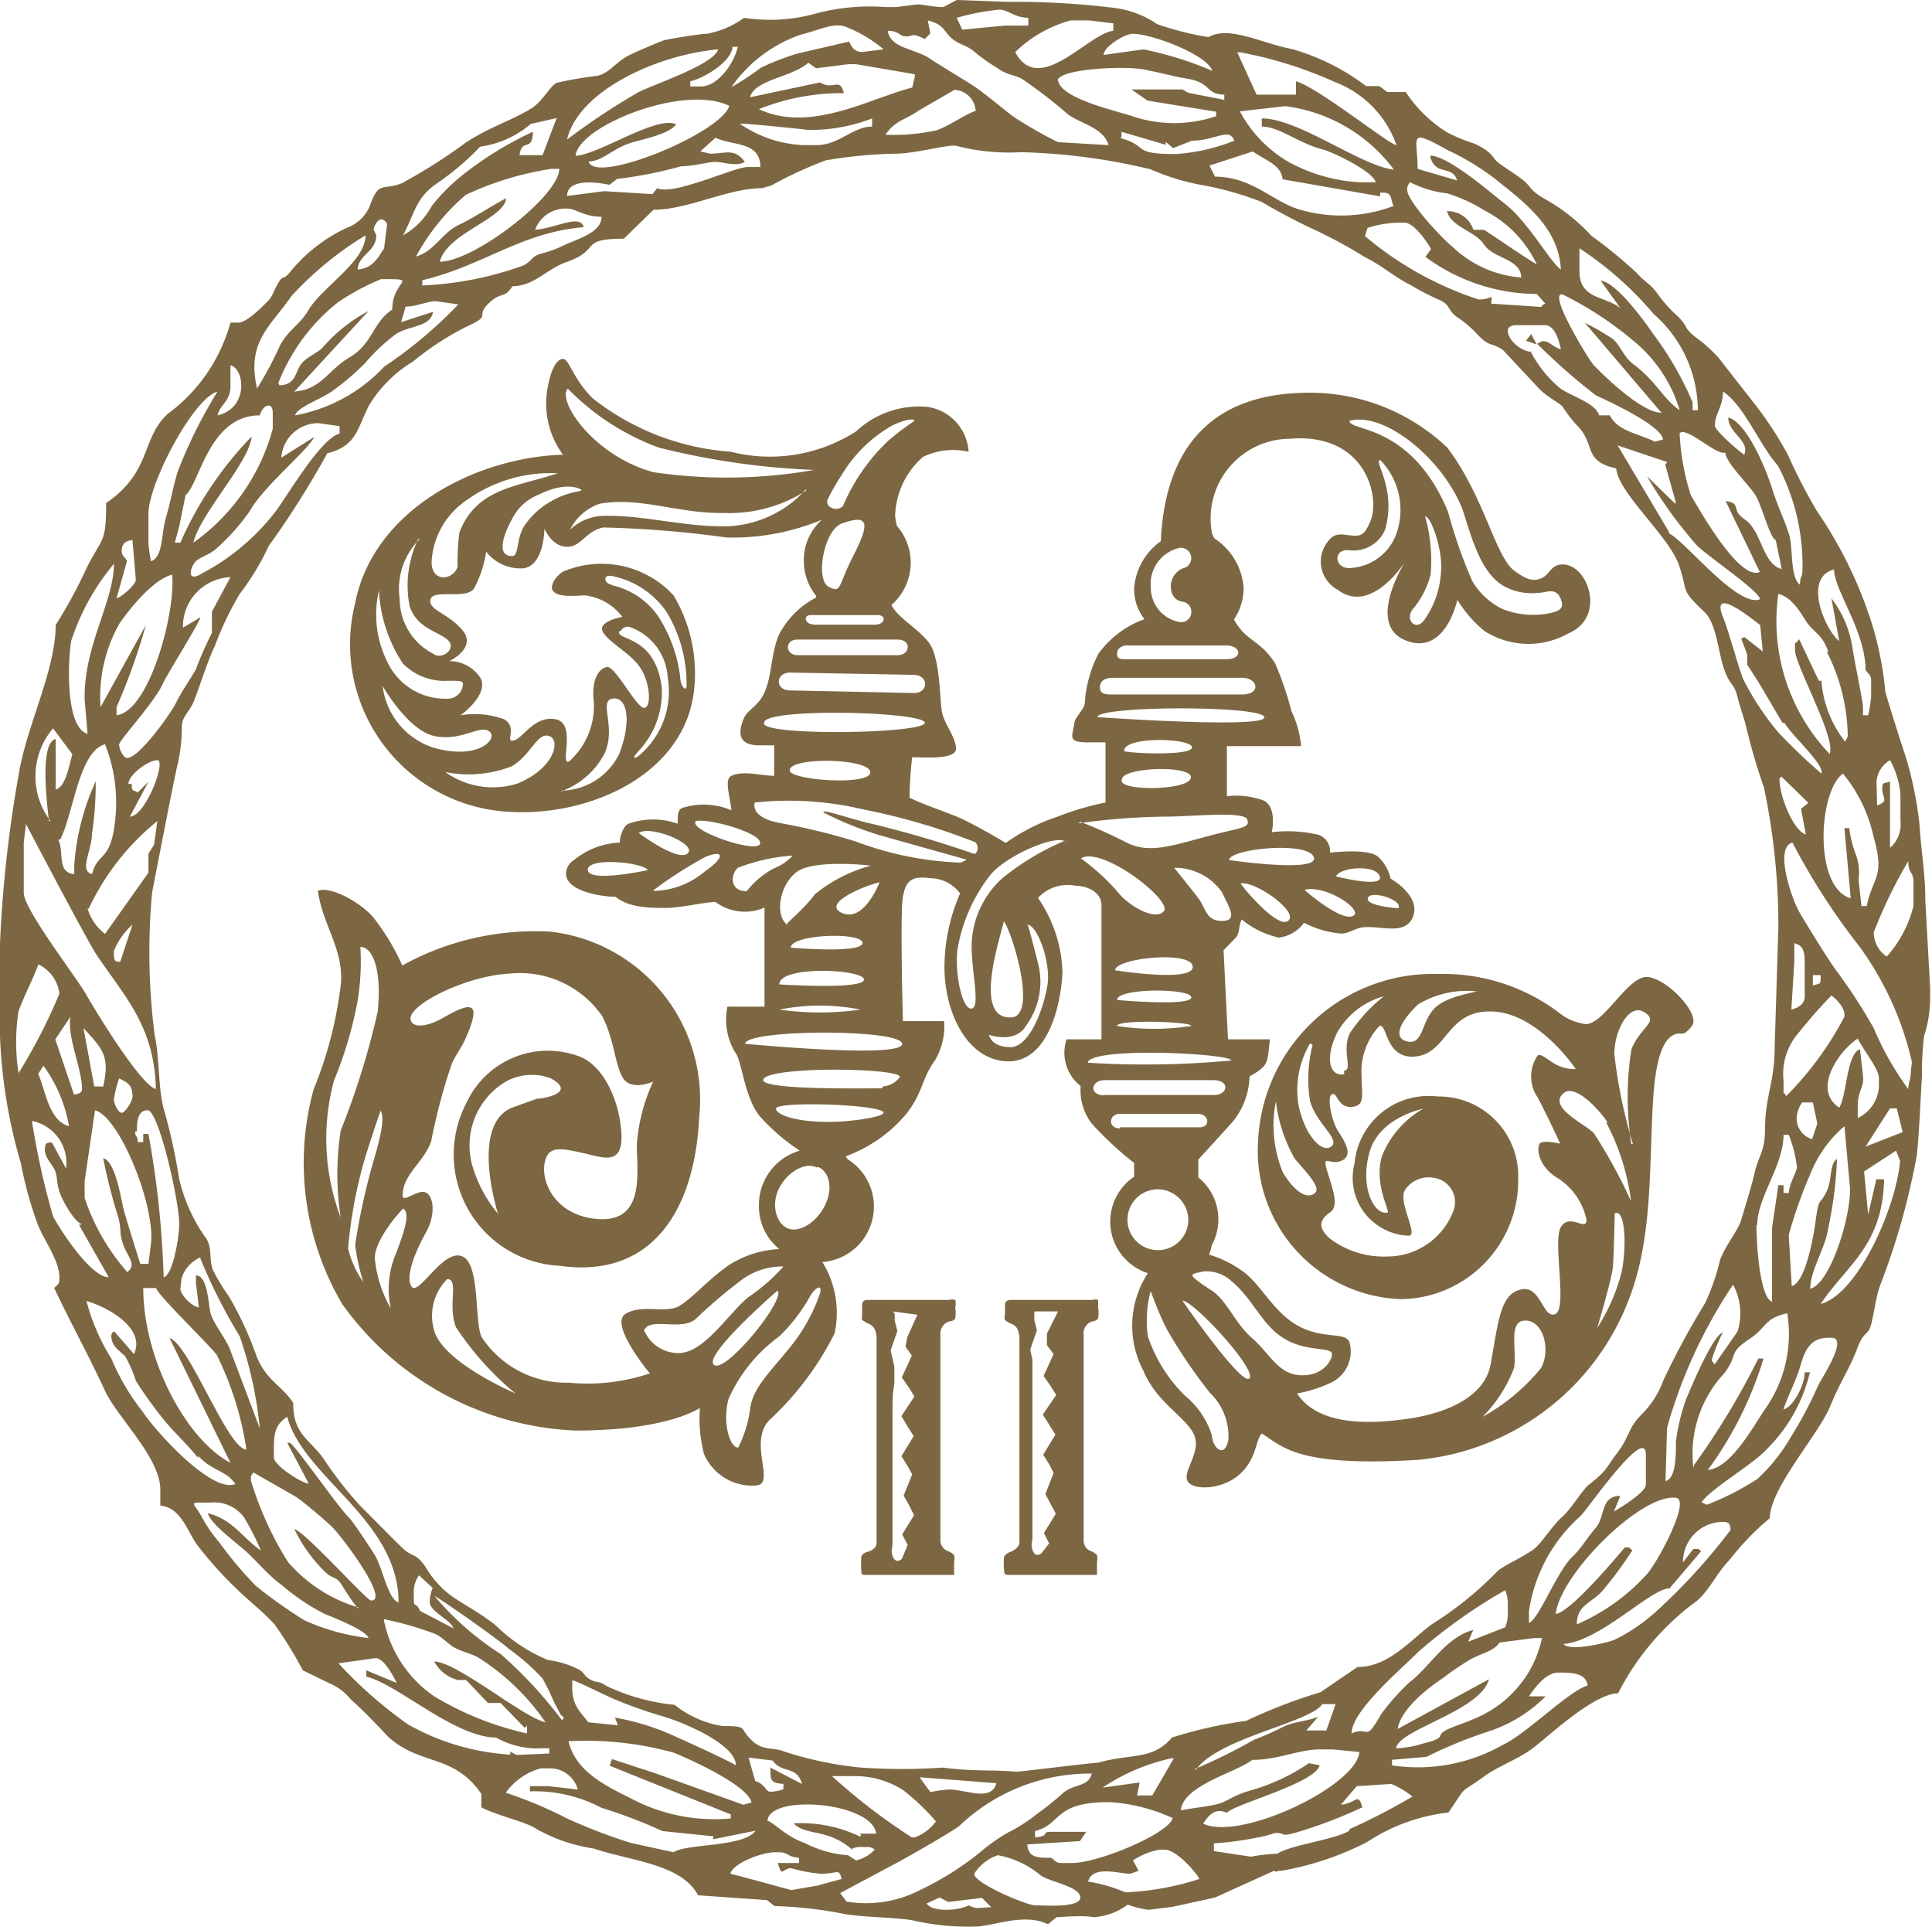 <svg xmlns="http://www.w3.org/2000/svg" viewBox="0 0 52.06 51.92"><defs><style>.cls-1{fill:#7c6742;fill-rule:evenodd;}</style></defs><title>Asset 1</title><g id="Layer_2" data-name="Layer 2"><g id="Layer_1-2" data-name="Layer 1"><path class="cls-1" d="M2.86,13.55c0,1.11-.1.9-.53,1.76a13.07,13.07,0,0,1-.83,1.53c0,1.23-.8,2.75-1,4.05A34,34,0,0,0,0,25.41v.5l0,2a13.9,13.9,0,0,0,.56,3.42A10.48,10.48,0,0,0,1,32.94c.15.43.6,1,.6,1.47,0,.16,0,.16-.14.29.45.95.9,1.76,1.37,2.77.32.7,1.49,1.8,1.49,2.66v.43c.57.06.73.71,1,1.07a10.05,10.05,0,0,0,1,1.12c.39.39.65.56,1.07,1A10.89,10.89,0,0,1,8.16,45l.72.35a1.46,1.46,0,0,1,.57.43c.36.32.69.67,1,1,.87.8,1.78.46,2.52,1.55v.36c.41.22,1.21.39,1.48.58A4.47,4.47,0,0,0,16,49.8c1,.34,2.36.41,2.81,1.26l1.86.13.2.16a11.25,11.25,0,0,1,1.92.22c.59.09,1.27.08,1.78.16a6.68,6.68,0,0,0,1.79.17c.57-.06,1.27-.35,1.88-.06l.23-.19c.1,0,.69-.06,1,0a1.71,1.71,0,0,0,.92-.34,2.15,2.15,0,0,0,.57.14l.64-.08,1.14-.25,1.59-.72c.18.08-.07,0,.2,0a8.09,8.09,0,0,0,2.3-.77,5,5,0,0,1,2.2-.8c.57-.84.24-.44,1-1,.34-.24.85-.43,1.23-.7s1.67-1.51,2.34-1.51a7.06,7.06,0,0,1,2-2.4c.42-.27.61-.79,1-1.19a7.23,7.23,0,0,1,1.09-1.13c0-.8,1.31-2.25,1.62-3s.52-1,.73-1.56.3-.29.4-.74.09-.54.21-.94a19.31,19.31,0,0,0,1-3.53c.07-.66.1-1.54.14-2.14a7.54,7.54,0,0,1,.06-1.09,3.3,3.3,0,0,0,.16-1v-.29l-.13-2.35c0-.74-.1-1.19-.16-2.08a10.07,10.07,0,0,0-.38-1.83c-.09-.26-.53-1.64-.54-1.74a8.94,8.94,0,0,0-.37-1.84,11.45,11.45,0,0,0-1.47-3,15,15,0,0,1-.78-1.51,9.59,9.59,0,0,0-.87-1.34l-1-1.28a3.91,3.91,0,0,0-.6-.54c-.37-.29-.2-.28-.5-.58a3.45,3.45,0,0,1-.54-.6c-.23-.31-.31-.28-.57-.57a13,13,0,0,0-1.22-1,5,5,0,0,0-1.27-1c-.43-.25-.35-.34-.61-.53s-.46-.31-.63-.44-.12-.27-.64-.51A4.83,4.83,0,0,1,39,3.57a3.64,3.64,0,0,1-1.12-1.09h-.5l-.21-.16h-.36a6,6,0,0,0-2-1C34,1.17,33.13.68,32.56,1A8.19,8.19,0,0,1,31.18.65,2.61,2.61,0,0,0,30,.21,21.77,21.77,0,0,0,27.14.05L25.78,0l-.36.19c-.29,0-.6-.08-.71-.07l-.57.07h-.29A5.61,5.61,0,0,0,22,.36a4.59,4.59,0,0,1-1.95.12,2.48,2.48,0,0,1-1,.43c-.17,0-1.05.14-1.17.18s-.78.32-.95.41c-.36.19-.47.44-.82.54A11.24,11.24,0,0,0,15,2.23c-.17.08-.39.51-.68.69-.58.35-1.13.5-1.78.93a14.7,14.7,0,0,1-1.7,1.08c-.5.21-.61-.06-.84.52a1.06,1.06,0,0,1-.66.69A4.3,4.3,0,0,0,7.8,7.35c-.22.25-.16,0-.35.36-.11.2-.1.27-.24.41s-.56.57-.78.57H6.21a4.54,4.54,0,0,1-1.69,2.46c-.72.66-.43,1.57-1.66,2.4M25.78.48A6.38,6.38,0,0,1,26.92.26c.26,0,.39.21.79.22V.69h-.64L25.93.8Zm-.86.57L25.07.9,25,.55c.43.11.41.26.62.46s.41.19.63.38a5,5,0,0,0,.62.44c.31.22.46.17.69.31a13.39,13.39,0,0,1,1.17.9c.31.28,1,.37,1.14.87l-1.36-.08a11.1,11.1,0,0,1-1.22-.7c-.3-.23-.75-.61-1.05-.81s-.76-.46-1.18-.74S24,1.31,23.92.83c.32,0,.31.15.5.15s.12-.11.5.07m2.43.36a3.42,3.42,0,0,1,1.5-.86h.5L30,.63v.2c-.66.06-2,1.78-2.64.58m-7.64.92A3.77,3.77,0,0,1,21.59.93c.49-.12.89-.34,1.22-.2a3.64,3.64,0,0,1,1,.6l-.57.07c-.23,0-.29-.14-.36-.28l-1.42.33a7.35,7.35,0,0,0-.95.37,7.76,7.76,0,0,1-.77.51m10-.85c0-.23.58-.57.78-.57.52,0,2,.56,2.15,1a9.27,9.27,0,0,0-1.86-.58Zm-11.14.71c.36-.08,1.11-.52,1.14-.93h.14c-.09.42-.52,1.07-1,1.07h-.28ZM15.28,3.76c.31-1.33,2.46-2.29,4.07-2.43-.1.4-1.7.93-2.14,1.15a18.44,18.44,0,0,0-1.93,1.28M34.92,2.55h-.28l-.78,0-.52-1.14.08,0a11.13,11.13,0,0,1,2.55.8,2.82,2.82,0,0,1,1.66,1.7c-.18,0-2.12-1.56-2.71-1.72Zm-14.71.07c.13-.48,1.12-.53,1.57-.93l.21.15.86-.11.22,0L24.65,2l0,.07-.07.29c-1.1.27-2.74,1.24-4.13.58a6,6,0,0,1,2.29-.43c-.12-.45-.28-.06-.64-.29Zm8.28-.43c0-.34,1.8-.42,2.32-.32s.86.2,1.18.25c.67.11.48.42,1,.43v.14l-.92-.18c-.07,0-.18-.1-.22-.1H30.49l.43.3,1.85.3v.12a3.52,3.52,0,0,1-2.26,0c-.48-.16-2-.49-2-1m-13,2.07c.06-.79,2.9-1.95,4.14-1.35-.19.72-3.61,2.14-3.79,1.5.38,0,.66-.37,1.2-.52.33-.09,1-.24,1.16-.48-.52-.25-2.05.8-2.71.85m8.35-.57c.27-.4.53-.39.91-.66l.95-.55a.6.6,0,0,1,.57.57c-.21.05-.73.41-1.05.52a5.42,5.42,0,0,1-1.38.12M34,3.41c.48,0,1,.46,1.66.62.28.08,1.34.59,1.41.88h-.43a4.49,4.49,0,0,1-1.94-.56A3.46,3.46,0,0,1,33.41,3l1.22-.14a4.32,4.32,0,0,1,2.93,1.71C36.66,4.47,35,3.19,34,3.19ZM15,3.18l-.38,1-.62,0c.06-.48.35-.06.36-.63a9.43,9.43,0,0,0-1.94,1.2,5.28,5.28,0,0,0-.78.79,2,2,0,0,1-.78.8c.32-.6.34-1,.9-1.39a7.28,7.28,0,0,0,1.18-1,2.64,2.64,0,0,0,1.36-.61Zm4.93.15c.26,0,1.8.16,1.84.17a4.58,4.58,0,0,0,1.73-.31v.22c-.52,0-.89.5-1.5.5h-.35a3.26,3.26,0,0,1-1.72-.58m10.29.36V3.55l1.19.35,0-.08.2.17.51-.2c.64,0,1-.37,1.14,0a5.12,5.12,0,0,1-1.57.36c-1.24,0-.7-.21-1.5-.43m8.35.5c.14.54.6.21.72.64L38.2,4.55c0-.85-.29-1.12.8-.51a6.91,6.91,0,0,1,1.29.78C41,5.4,42,6.09,42.06,7.26c-.27-.17-.9-1.31-1.51-1.77-.4-.31-1.48-1.26-2-1.3M15.28,5.28c0-.5.88-.36,1.14-.3l.21-.16a11.1,11.1,0,0,0,1.72-.34c.33,0,.75-.12.93-.12s.58.14.79,0c-.28-.38-.52-.22-.93-.22l-.27-.06.41-.37c.48.23,1.2.09,1.21.79h-.35c-.35,0-2,.78-2.43.57l-.13.16-1.3-.08Zm18.48-1.2c.29.22.77.35.8.75l2.63.46v-.1h.08c.25,0,.19.16.28.36A4,4,0,0,1,35,5.64c-.72-.22-1.27-.88-2.26-.88l-.15-.3ZM11.21,6.91a5.87,5.87,0,0,1,1.34-1.66,8.39,8.39,0,0,1,2.3-.7h.22c0,.73-2.3,2.5-3.22,2.5.21-.78,1.74-1.15,1.79-1.71-.44.23-.82.5-1.28.72s-.65.71-1.15.85m29.85.57a3,3,0,0,1-1.94-.85c-.24-.18-1.2-1.21-1.2-1.51A.25.25,0,0,1,38,4.91a2.88,2.88,0,0,0,1,.3,4.22,4.22,0,0,1,1,.46,3.14,3.14,0,0,1,1.41,1.45c-.22-.11-1.4-.93-1.43-.93H39.7a.72.72,0,0,0-.71-.5c.12.44.75.52,1,.9s1,.38,1,.89M14.42,6.19a.87.87,0,0,1,.86-.57c.24,0,.46.22.93.22,0,.41-.59.58-1,.76a2.9,2.9,0,0,1-.62.23c-.3.09-.2.16-.48.32a9.12,9.12,0,0,1-2.73.54V7.55c1.64-.39,2.66-1.29,4.35-1.43-.1-.38-.8.06-1.36.07M9.64,7.26c0-.38.5-.48.5-.92l-.07-.15c0-.09.1-.28.21-.28a.18.18,0,0,1,.15.14l-.08.64c-.17.26-.31.54-.71.57m32,.92c-.19.09,0,.1-.24.08l-1.22-.08L40.2,8a1,1,0,0,1-.35.07,9.15,9.15,0,0,1-3.07-1.71l.07-.22A2.94,2.94,0,0,1,37.63,6h.22c.25,0,.61.52.71.71l-.15.21a5.09,5.09,0,0,0,3,1ZM6.93,10.48c-.3-1.28.36-1.68.92-2.5a9.15,9.15,0,0,1,2-1.64c0,.7-1.15,1.38-1.53,2-.23.41-.58.56-.79,1a9.35,9.35,0,0,1-.6,1.12m.57-.14A5.16,5.16,0,0,1,9.1,8.15a6.23,6.23,0,0,1,1.17-.63c1.08,0,.3,0,.3.82-.53.35-.52.91-1.14,1.28s-.76.87-1.5.93l2-2.17a4.25,4.25,0,0,0-1.25,1c-.19.17-.47.26-.6.48s-.14.51-.55.52M42.7,8.69l2.07,2.43c-.52,0-1.51-.95-1.84-1.3-.13-.15-1.23-1.94-.83-1.89A9.44,9.44,0,0,1,44,9.17a3.81,3.81,0,0,1,1.26,1.88c-.44-.3-.65-.8-1.25-1.24-.26-.2-.32-.46-.54-.67a6.39,6.39,0,0,0-.78-.45M10.93,8.26c.31,0,.64-.17.85-.14l.57.08a11.83,11.83,0,0,1-2,1.68,4.35,4.35,0,0,1-2.4,1.31c.05-.21.7-.44,1-.65a7.15,7.15,0,0,0,.89-.76A4.94,4.94,0,0,1,10.67,9c.37-.24.93-.18,1-.6l-.86.28ZM42.56,6.69a9.24,9.24,0,0,1,2,1.77,3.46,3.46,0,0,1,1.19,2.59h-.14v-.21A8.81,8.81,0,0,0,44.55,9c-.24-.35-1-1.4-1.42-1.44l.54.75c-.39-.34-1.11-.23-1.11-1ZM41.12,9.18l.29.1L41.26,9Zm.16.3c-.27,0-.65-.31-.65-.57,0-.1.1-.15.22-.15h.78c.27,0,.38.42.43.65-.24-.07-.29-.22-.5-.22l-.14.07A16.69,16.69,0,0,0,43,10.65c.37.17,1.78.82,1.81,1.19l-.22.06c-.43-.22-1-.28-1.21-.71h-.29c-.09-.33-.74-.51-1.05-.73a3.19,3.19,0,0,1-.8-1M4,13.84c0-.82,1.22-3.12,1.86-3.29A13.05,13.05,0,0,0,4.79,12.7c-.13.43-.19.8-.32,1.25S4.4,15,4.07,15.12a3.54,3.54,0,0,1-.07-.5Zm2.21-4c.39.1.49,1.16-.35,1.35.08-.31.35-.38.35-.78Zm40,1.64c0-.34.21-.5.22-.93.58.39.95,1.39,1.48,2a5.72,5.72,0,0,1,.66,2.77c0,.27-.05.13-.07.43-.27-.2-.18-1-.29-1.35s-.3-.75-.43-1.15c-.17-.57-.7-1.87-1.21-2,0,.42.59.62.43,1-.13-.08-.79-.65-.79-.78m-38.63.86a1,1,0,0,1,1-.93l.57.08v.2c-.51.14-1.37,1.62-1.71,2.08a6.07,6.07,0,0,1-2,1.69c-.43.27-.31-.18-.17-.32s.38-.18.57-.36a5.79,5.79,0,0,0,.89-1c.38-.68,1.55-1.62,1.74-2ZM7,11.19c.08-.29.35-.38.35-.07v.43a5.53,5.53,0,0,1-2.14,3.07c.19-.79,1.52-2.18,1.57-2.86a9.68,9.68,0,0,0-1.92,2.86H4.71l.12-.44L5,13.34c.38-.31.63-2.15,2-2.15m39.49,2.29.93,1.93c-.55.24-1.59-1.62-1.86-2.07a6.35,6.35,0,0,1-.3-1.67c.19-.19,1,.62,1.23.52,0,.25.62.86.8,1.13s.4,1.18.56,1.23l.16.78c-.39-.09-.52-.68-.71-1s-.22-.26-.41-.44,0-.35-.4-.39m-1.56-1.05-.06.06.28,1v.07l-.77-.75a11.88,11.88,0,0,0,1.35,1.87c.32.31,1.63,1.19,1.7,1.44-.61.28-2.18-1.76-2.5-1.78l.06,0L43.59,12ZM3.66,15.62c0,.13-.39.47-.52.5l.28-1c0-.07-.14-.12-.14-.28s.07-.27.29-.29Zm-1.3,4.15c-.61-.17-.53-2-.44-2.51a6.24,6.24,0,0,1,1.15-2.07c0,1-.79,2.17-.79,3.58v.07Zm2.57-2.86a1.33,1.33,0,0,1,1.28-1.36l-.5.93v.57a10.41,10.41,0,0,0-.44,1c-.19.32-.37.57-.53.89s-1,1.48-1.31,1.48c-.11,0-.22-.24-.22-.36s1-1.19,1.19-1.67c.14-.28,1-1.66,1-1.76ZM20.78,5a10.89,10.89,0,0,1,1.47-.68,12.62,12.62,0,0,1,1.89-.18c.52,0,1.43-.26,1.63-.21a5.69,5.69,0,0,0,1.74.17A16.56,16.56,0,0,1,31,4.56,6.14,6.14,0,0,0,32.47,5,8.76,8.76,0,0,1,34,5.44a15.76,15.76,0,0,0,1.4.74,12.62,12.62,0,0,1,1.35.73c.55.28.8.54,1.28.78a6.49,6.49,0,0,0,.71.37c.38.16.23.27.52.48a3,3,0,0,1,.57.49c.32.33.34.18.67.4l1,1.07c.19.19.54.37.61.46a3.39,3.39,0,0,0,.44.56c.44.5.12.9,1,1.1.06.67,1.42,1.82,1.69,2.6s0,.61.71,1.29c.31.32.35,1.09.52,1.55s.24.3.35.72.16.5.24.83a16,16,0,0,0,.47,1.6A18,18,0,0,1,47.92,25l-.1,3.22c0,.95-.26,1.31-.26,2.21,0,.61-.19.72-.29,1.21-.05.23-.26.92-.35,1.22s-.42.68-.57,1.08a6.1,6.1,0,0,1-.4,1.16,21.4,21.4,0,0,0-1.13,2.09,2.49,2.49,0,0,1-.62.95c-.34.36-.28.55-.62,1s-.26.46-.78.87c-.16.13-.45.63-.71.86s-.51.65-.73.84-.83.46-1,.61a9.44,9.44,0,0,1-1.78,1.44c-.57.42-1.16,1.15-2,1.15l-1,.68a14.17,14.17,0,0,0-2,.77,12.06,12.06,0,0,0-2,.45c-.53.62-1.09.42-2,.68-.17,0-2.06.24-2.18.24-.81-.06-1.11,0-2-.11a16.24,16.24,0,0,1-2.19,0,9.62,9.62,0,0,1-2.07-.43c-.35-.14-.57,0-.9-.32s-.07-.37-.77-.37a2.73,2.73,0,0,1-1.29-.57,5.55,5.55,0,0,1-1.84-.51c-.22-.15-.23-.07-.41-.16s-.18-.19-.31-.27a2.55,2.55,0,0,0-.86-.27,4.42,4.42,0,0,1-1.38-.91c-.43-.37-1.07-.67-1.36-.93a2.61,2.61,0,0,1-.55-.66c-.28-.41-.35-.25-.63-.52s-.73-.73-1.14-1.14a10.14,10.14,0,0,1-1-1.29c-.4-.53-.8-.64-.8-1.48-.31-.47-.74-.6-1-1.29a9.11,9.11,0,0,0-.73-1.57,5.58,5.58,0,0,1-.43-.71c-.12-.29,0-.65-.23-.92a4.51,4.51,0,0,1-.68-1.53,15.89,15.89,0,0,0-.41-1.87c-.16-.54-.12-1.43-.25-2a17.34,17.34,0,0,1-.07-3.86s.63-3.27.69-3.46a4.56,4.56,0,0,0,.11-1c0-.28.2-.39.32-.68.19-.48.36-1.06.57-1.5a8.62,8.62,0,0,1,.67-1.4,6.8,6.8,0,0,0,.78-1.29,24.3,24.3,0,0,0,1.58-2.5c.8-.19.81-.69,1.13-1.3a3.48,3.48,0,0,1,1.18-1.17,7.71,7.71,0,0,1,1.42-.93c.75-.34.24-.26.6-.62s.43-.12.66-.48c.59,0,.92-.47,1.48-.66.91-.32.3-.62,1.52-.62l.8-.78c.94,0,2-.58,2.92-.58ZM2.71,19.05a4,4,0,0,1,.52-2.27c.3-.42.89-1.16,1.41-1.3.09,1.08-.63,3.69-1.5,3.79v-.22a16.77,16.77,0,0,0,.79-2.21Zm46.85-1.78c-.36-.27-1-1.7-.14-1.93,0,.55.85,1.67.85,2.71.09.13.15.13.15.29v.43a4,4,0,0,1-.08.5H50.2v-.22c0-.16-.24-1.28-.29-1.64a2.88,2.88,0,0,0-.56-1.29Zm-1.48,2.2c.25.4,1.08,1.12,1,1.37a15,15,0,0,1-1.17-1.12A7.44,7.44,0,0,1,47,18.35c-.1-.16-.42-1.37-.57-1.72-.37-.91.85.1,1,.21l.07.71L47,17.16l-.08.05.16.42,0,.28c.35.51.61,1,.95,1.56m1.19-1.92a5.15,5.15,0,0,1,.57,2.29s-.07.14-.07.14a3,3,0,0,1-.64-1.64l-.07,0-.53-1.12c-.14.2-.11,0-.11.23v.07c0,.4,1.12,2.38.93,2.79A5.18,5.18,0,0,1,47.92,16c.36.1.55.43.75.74s.44.34.6.83M1.36,22.12a2,2,0,0,1,.07-2.5l.52.7c-.09.3-.17.87-.45.95v-.36l0-1c-.47.11-.2,2-.18,2.21m2.14-1c0-.24.53-.64.78-.64S3.92,22,3.5,22L4,21.06l-.29.29c-.13-.09-.16,0-.16-.23m-1.93,1.5c.35-.65.5-2.38,1.21-2.57a4.26,4.26,0,0,1,.29,1.86c-.1,1.36-.48,1-.64,1.64-.36-.09,0-.64,0-1.1a9.23,9.23,0,0,0,.1-1.4A6.41,6.41,0,0,0,2,23.34v.21c-.48-.05-.26-.57-.43-.93m49-1.42a.72.72,0,0,1,.36-.72,2.31,2.31,0,0,1,.28.93v.71a.83.83,0,0,1-.28.72V21.05c-.18.08-.21,0-.21.22s.19.31-.14.43ZM48,20.92l.73.71-.2.16.13.69c-.32-.09-.71-1-.71-1.5Zm1.87,3.28c-1-.28-.88-2.87-.21-3.36a4,4,0,0,1,.82,1.68c.32,1.13,0,1.05-.18,1.89h-.14l-.08-.71A1.38,1.38,0,0,0,50,23a3,3,0,0,1-.17-.69H49.7Zm-47.48.28a6.69,6.69,0,0,1,1.85-2.36l-.09.64L4,23v.51L2.83,25.16a1.36,1.36,0,0,1-.47-.68M.64,24.05V22.7l.06-.5s1.64,3.13,1.9,3.52c.78,1.16,1.56,1.93,1.6,3.62-.41-.11-1.6-2.06-1.88-2.55S.64,24.5.64,24.05m50.85,4.79c0,.25-.06.28-.07.5a8,8,0,0,1-.93-1.64,14.76,14.76,0,0,0-1-1.54c-.25-.34-.79-1.22-1-1.58s-.69-1.75-.19-1.88a18,18,0,0,0,1.79,2.78,8.44,8.44,0,0,1,1.43,3.14Zm-1-3.72a12.64,12.64,0,0,1,.93-1.92c0,.35.14.26.14.57v.64a3.18,3.18,0,0,1-.72,1.36.79.79,0,0,1-.35-.65m-47.42.5a1.87,1.87,0,0,1,.5-.71l-.33,1c-.11,0-.17,0-.17-.19Zm45.28-.21c.26.07.28.24.28.57l0,.72,0,.14c0,.22-.18.31-.36.36l.08-1.29Zm.5.86h.21c0,.28,0,.21-.21.28ZM.5,28.91a5.36,5.36,0,0,1,0-1.67c.13-.37.48-1.06.53-1.26a1,1,0,0,1,.57.79A14.76,14.76,0,0,1,.5,28.91m1.4-1.52c-.1.55.31,1.39.31,1.95,0,.1-.08.11-.14.14l-.08,0L1.49,28Zm46.16,1.73a1.68,1.68,0,0,1,.41-1.3,13,13,0,0,1,.88-1c.12.08.35.32.35.5v.07a8.8,8.8,0,0,1-1.57,2.14c-.09-.19-.07.06-.07-.21ZM2.25,27.7c.51.55.72.75.53,1.57H2.54Zm47.31,2.14c-.74-.49,0-1.54.5-1.86.16.33.57.81.57,1.07v.22a1,1,0,0,1-.57.85v-.35c0-.38.18-.48.14-.79l-.08-.71c-.36.1-.36,1.27-.56,1.57M1.17,28.71a3.91,3.91,0,0,1,.69,1.63c-.54-.14-.63-.95-.83-1.41Zm1.9.91a3.15,3.15,0,0,1,.14-.57c.22.12.36.16.36.5,0,.11-.2.43-.29.43s-.21-.24-.21-.36m45.35.43a.83.83,0,0,1,.14-.35h.29l.12.57-.14.42a.58.58,0,0,1-.41-.64M2.93,34.41c-.48,0-1.29-1.25-1.5-1.64A21.07,21.07,0,0,1,.86,30.2a1.15,1.15,0,0,1,.92,1.28l-.38-.7c-.13,0-.19,0-.19.2s.18.37.26.53.05.34.13.59.41.83.61.88L2.13,33Zm48-4.55.18,0,.16.64-1,.39Zm-47.24.62c0-.22,0-.57.29-.57s.85,2.43.85,3.07c0,.31-.16,1.36-.42,1.43A25.67,25.67,0,0,0,4,30.55H3.86v.22H3.71c0-.2-.07-.12-.07-.29m-1.08-.57c.65.17,1.61,2.52,1.51,3.57L4,34.05H3.78s-.39-1.24-.45-1.47-.21-1.29-.55-1.38a14.48,14.48,0,0,0,.41,1.6c.1.39,0,.42.17.83.12.26.31.46.07.64a5.75,5.75,0,0,1-1.15-2l0-.44ZM48.2,33.27a12.39,12.39,0,0,1,.58-1.64,3.3,3.3,0,0,1,.92-1.29L49.85,32v.07c0,.79-.54,2.51-1.07,2.65,0-.51.4-1.06.49-1.66a10.76,10.76,0,0,0,.23-1.84c-.22.16-.11.55-.3.92s-.18.05-.29.85c-.06.41-.27,1.56-.63,1.66ZM51.09,31l.11.27c-.1,1.24-1.13,3.59-2.14,3.86.71-1.06,1.67-1.57,1.71-3.36h-.21l-.22.95-.11-1.16Zm-3.74,2c0-.74.71-1.6.71-2.43h.14a3.5,3.5,0,0,1,.22.86c0,.16-.19.39-.22.71h-.14v-.21h-.14l-.17,1.14,0,2c-.33-.12-.42-1.53-.42-2.07M6.64,39.05c-.5,0-1.55-2.86-2.07-3l1.64,3.36C5,38.77,3.86,36.59,3.86,34.7h.35c0,.15,1.38,1.48,1.63,1.8a8.59,8.59,0,0,1,.8,2.55m-1.3.17c.37.41.77.4,1,.76-.63.26-2.14-1.41-2.49-1.94A6.2,6.2,0,0,1,3,36.6a5.56,5.56,0,0,1-.67-1.55c.54.15,1.61.72,1.28,1.43l-.53-.61S3,35.88,3,36c0,.27.24.4.38.55a3.33,3.33,0,0,1,.28.65,11.33,11.33,0,0,0,.78,1.08c.27.33.58.6.9,1m39.58-.81a13.35,13.35,0,0,1,1.78-3.86,1.63,1.63,0,0,1,.12,1.26s-.61.88-.62.89c-.1-.18-.07,0-.07-.15a5.61,5.61,0,0,1,.29-.71c-.26.07-.84,1.44-1,1.83a5.48,5.48,0,0,0-.26,1.1c0,.39,0,1-.28,1.07Zm3.14-.5c.06-.24.32-.73.44-1.13s.24-.8.77-.8h.08c.47,0-.26,1.08-.36,1.29a10.34,10.34,0,0,1-.72,1.36,4.77,4.77,0,0,1-.91,1.15,7.38,7.38,0,0,1-1.37.7l-.14-.07c.28-.39,1.37-1,1.77-1.44a4.31,4.31,0,0,0,1.15-2.06h-.14c0,.33-.3.93-.57,1m-2.43,1.57A3.17,3.17,0,0,1,46.46,37c.4-.53.08-.53.7-.94.45-.3.37-.54,1-.68a3.51,3.51,0,0,1-.61,2.6c-.32.47-.91,1.57-1.53,1.62a9.94,9.94,0,0,0,1.5-3h-.14a20.36,20.36,0,0,1-1.72,2.85m-40.77-5a.9.9,0,0,1,.5-.57A14.47,14.47,0,0,0,6.46,36,10.79,10.79,0,0,1,7,38.48l-.8-2.12c-.12-.31-.47-.73-.53-1s-.08-1-.39-1v.21l.08.65c-.16,0-.5-.33-.5-.5Zm2.49,4.57c0-.47.07-.66.36-.85.44,1.64,3,2.78,3,5-.28-.08-.42-.88-.62-1.24-.07-.13-.65-1-.73-1.06-.27-.26-1.45-1.95-1.58-2l-.07,0,.58,1.1c-.16,0-.94-.48-.94-.71Zm2.29,4.29a4,4,0,0,1-1.91-1.23,9,9,0,0,1-1-2.2c0-.13,0-.12.07-.21L8,40.34a12,12,0,0,1,.93.78c.23.2,1.59,2,1.07,2-.12,0-1.72-1.8-2.07-1.93a4.16,4.16,0,0,0,.8,1.13c.28.28.31.08.53.46a5.89,5.89,0,0,0,.38.55m31.56.07a4.26,4.26,0,0,1,1.38-2.55c.16-.13,1.77-2.49,1.77-1.66V40c0,.2-.7.63-.86.72l.17-.42c-.54,0-.4.56-.66.86s-.37.53-.64.79c-.43.43-.89,1.67-1.16,1.77Zm.72.15c0-1,2.24-3.29,3.22-3.2.48,0-.55,1.89-.81,2.11a5.41,5.41,0,0,1-1.84,1.3c0-.57.45-.56.77-1a10.39,10.39,0,0,0,.73-1c-.19-.09.06-.07-.21-.07,0,0-1.44,1.75-1.86,1.79M8.67,43.45c.26.1,1.2.47,1.26.68a5.76,5.76,0,0,1-1.73-.48,13.52,13.52,0,0,1-1.3-.92,10.45,10.45,0,0,1-1-1.19,3.76,3.76,0,0,1-.44-.63c-.23-.44-.41-.43.07-.43h.14a1,1,0,0,1,.9.39,7,7,0,0,1,.46.9c-.49-.33-.77-.85-1.43-1,.07.27.69.73,1,1s.58.63,1,.94a5.78,5.78,0,0,0,1.15.77m36.6-1.39A1.08,1.08,0,0,1,46.42,41c.16,0,.21.05.21.22a16.09,16.09,0,0,1-1.9,2.1,5,5,0,0,1-1.17.83c-.15.09-1.26.36-1.43.14,1-.08,2.34-1.49,2.86-1.5l.85-1-.07-.06h-.14Zm-34.2.78a.76.76,0,0,1,.14-.43l.37.34a1,1,0,0,0-.08.38c0,.26.55.46.64.71l-.9-.47c-.11-.26-.17-.08-.17-.31ZM36.42,46.7c0-.62,1.38-1.77,1.8-2.2a14.39,14.39,0,0,1,2.34-1.66,1,1,0,0,1,.07.36v.28a1,1,0,0,1-.07.36l-1,.39.14-.32c-.76.21-1.17,1-1.73,1.42a6.46,6.46,0,0,0-.74.83c-.48.83-.29.32-.82.54m-22.27-.15.06-.06v.21a8.37,8.37,0,0,1-2.5-1,3.26,3.26,0,0,1-1.36-2.08,8.92,8.92,0,0,1,1.39.4c.17.07.35.28.54.38s.43.15.61.25a6.23,6.23,0,0,1,1.82,1.75c-.62-.14-2.37-1.62-3-1.64a1,1,0,0,0,.64.5h.22l.59.62.34,0Zm27.2-2.42h.21a3,3,0,0,1-1.47,2c-.38.23-1,.39-1.18.52s.06.17-.55.32a2.74,2.74,0,0,1-.73.13c.06-.51,2.28-1,2.5-1.86l-2.46,1.34c.09-.54.81-1.1,1.22-1.37a6.87,6.87,0,0,1,.77-.52c.3-.16.59-.2.76-.44ZM13.92,47.28l-.17-.09,0,.08A6.36,6.36,0,0,1,11,46.46a11.76,11.76,0,0,1-1.88-1.65l1-.14c.23,0,.49.51.57.67L9.87,45l0,.17c.83.19,2.38,1.64,3.5,1.64a2.23,2.23,0,0,0,1.22.29h.21v.14ZM41.2,45.7c.15-.22.45-.64.79-.64s.75,0,.79.35c-.49.13-1.65,1.3-2.27,1.59a4.64,4.64,0,0,1-3,.56v-.15l.93-.08a12.11,12.11,0,0,1,1.72-.7,3.9,3.9,0,0,0,1.49-.93Zm-24.63.57.08.21-.8-.08c-.19-.27-.43-.43-.43-.92v-.21c.1,0,.89.41,1.19.53a12.42,12.42,0,0,0,1.22.43c.57.16,2,.76,2,1.33-.14-.1-1.32-.64-1.55-.74a6.6,6.6,0,0,0-1.73-.55M32.21,47.7c.59-.88,3.08-1.28,3.42-1.79l.36,0-.25.71-.54,0,.32-.37c-.35.14-.59.11-.94.27a7.43,7.43,0,0,1-.79.35,14.51,14.51,0,0,1-1.58.78M15.14,46.34a11.65,11.65,0,0,0-1.65-1.78A7.86,7.86,0,0,1,11.71,43c.15.06,1.82,1.24,2,1.42a5.86,5.86,0,0,1,.91.8,6.05,6.05,0,0,1,.28.57c.05.1.09.19.15.29a.83.83,0,0,0,.07.13s.09.06.07.08Zm4.55,2.54,0,.11A4.81,4.81,0,0,1,17,48.45c-.7-.35-1.49-.73-1.68-1.54a8.82,8.82,0,0,1,2.84.31c.49.2,2,.89,2.09,1.34l-.22.06-2.38-.85-1.16-.38-.06.18Zm14.09-1.47c.65,0,1.23-.28,1.78-.28h.36l.71.07c-.07.91-3.2,2.41-4.21,1.93.15-.23.33-.44.64-.29.17-.23,2.37-.79,2.5-1.28l-.29-.06a5.33,5.33,0,0,1-1.59.74c-.48.14-.6.29-.86.36s-.7.11-1,.17c.06-.67,1.45-1,1.93-1.36m-13,.86c-.11,0-.14-.21-.4-.29l-.18-.63.65.08c.25.36.66.13.79.63l-.85-.44c0,.35,0,.41.35.44v.14a1,1,0,0,1-.36.07M22.64,51l1.63-.87c.32-.18,1.26-.71,1.57-.93a5.11,5.11,0,0,1,3.58-1.42c-.1.37-.47.27-.77.52a7.7,7.7,0,0,1-.71.57,4.21,4.21,0,0,1-.78.5,5,5,0,0,0-.76.54,8.17,8.17,0,0,1-1.59,1,3.19,3.19,0,0,1-2,.32Zm1.93-1.5a16,16,0,0,1-2.15-1.65H23a2.39,2.39,0,0,1,1.34.38,6,6,0,0,1,.88.84,1.25,1.25,0,0,1-.57.43Zm1-1.29a3.54,3.54,0,0,0-.5.07l-.29-.4,2.07.16c-.15.51-.8.17-1.28.17m-11.93.07a1.71,1.71,0,0,1,.93-.64h.28a.78.78,0,0,1,.72.57l-.79-.09-.5,0v.14a3.84,3.84,0,0,1,1.92.44,13.76,13.76,0,0,1,1.65.63l1.37.14v.08l1.14-.23c-.32.45-1.85.34-2.21.58L17,49.65A15.16,15.16,0,0,1,15.3,49a11.76,11.76,0,0,0-1.66-.7m16.07-.14a5.4,5.4,0,0,1,1.85-.79l.07,0-.58,1h-.41l.07-.35Zm6.65,1.16c-.38.24-1.58.38-1.94.62a4.77,4.77,0,0,0-.71.08l-1-.15v-.21a8.25,8.25,0,0,0,1.14-.15,3.33,3.33,0,0,0,.51-.13c.3,0,.13.11.53,0a12.72,12.72,0,0,0,1.82-.69c-.12-.42-.15-.11-.58-.07l.43-.5.93-.06a2.42,2.42,0,0,1,.57.34,17.07,17.07,0,0,1-1.7.88m-13.44.55a.48.48,0,0,1,.29-.07h.14a.29.29,0,0,1,.22.07,1,1,0,0,1-.5.29s-.16-.1-.22-.14a3,3,0,0,1-1.17-.33c-.53-.19-.81-.54-1-.6.06-.73,2.83-.5,2.93.35h-.29c-.26,0-.07,0-.14.08a3.7,3.7,0,0,0-1.79-.36c.15.2.55.23.83.31a1.8,1.8,0,0,1,.74.4m4.93-.5c.74-.19.48-.78,2-.78a4.77,4.77,0,0,1,1.71.43c-.11.42-2,1.21-2.71,1.21h-.28c-.17,0-.16-.06-.29-.14-.36,0-.61,0-.64-.36l1.42-.09.17-.25-.95,0c-.28,0,0,.11-.43.15Zm-8.21,1.15c.07-.28.84-.58,1.21-.58h.07c.31,0,.22.12.57.15v.14h-.57c.12.42.11.14.36.14a4.2,4.2,0,0,0,.79.15c.48,0,.49-.16.57.14l-.66.18-.7.12s-1.45-.4-1.64-.44m12.64.14a7.45,7.45,0,0,1-2,.36,4.17,4.17,0,0,0-1-.29c.12-.45.83-.21,1.14-.21l.22-.08-.15-.28a1.92,1.92,0,0,1,.72-.29h.14c.28,0,.79.54.93.79m-6.07-.14a1.22,1.22,0,0,1,.64-.5,2.51,2.51,0,0,1,1.16.55c.28.18,1.06.3,1.06.59s-1,.21-1.22.21-1.64-.59-1.64-.85m.14.92a.43.43,0,0,1-.28-.07c-.33.16-1,.18-1.14-.05l.35-.16.23.12.91-.11.25.25ZM21,27.2a5.57,5.57,0,0,1,2.19,0,7.92,7.92,0,0,1-2.19,0m9.1.44c0-.18,2-.12,2,0a6.52,6.52,0,0,1-2,0m-6.4-3.87c-.41.09-1.59.58-1,.83s1-.83,1-.83m19.81,8.92c.28-.14.33.85.19,1.56a4.93,4.93,0,0,1-.66,1.52s.39-1.3.42-1.63.05-1.45.05-1.45M10.26,29.93c.11.2,0,.67-.19,1.33a17.56,17.56,0,0,0-.5,2.28,5.82,5.82,0,0,0,.22,1,2.61,2.61,0,0,1-.41-.91,12.71,12.71,0,0,1,.36-2.09c.16-.61.52-1.63.52-1.63m.6,2.65c.22.11,0,.71-.19,1.21a2.44,2.44,0,0,0-.14,1.48,3.37,3.37,0,0,1-.43-1.35c0-.55.76-1.34.76-1.34m26.82-8.09c.14-.22-.74-.5-.82-.28s.82.28.82.28m-10,.44c.27,0,.63,1,.55,1.59s-.47,1.71-1,1.71-.58-.33-.58-.33.71.25,1-.25A2,2,0,0,0,28,26.08c-.11-.49-.3-1.15-.3-1.15m2.59-4.7c0-.4,1.8-.35,1.83-.1s-1.81.16-1.83.1M36,23.61c.11-.25,1.07-.33,1.18,0s-1.18,0-1.18,0m-7.26-.91c-.19-.27-1.62.33-2.06.88a4.44,4.44,0,0,0-.88,2c-.08.68.14,1.65.39,1.59s-.06-1.18,0-1.87a2.51,2.51,0,0,1,.83-1.65,7,7,0,0,1,1.67-1m-.81,12.68.63,0-.3.6v.31l.18.24-.27.59.17.24.17.27-.36.53.17.27.17.27-.33.54.17.27.11.22,0,0-.22.57.13.25.15.28-.32.52.14.28-.2.26c-.1.08-.2.07-.25-.09s0-.17,0-.33v-.35h0v0h0c0-.11,0-.24,0-.37v-.83h0v-.15c0-.8,0-1.59,0-1.9s0-.45,0-.74v0h0l0-.45-.06-.27.18-.52-.07-.28h0v-.19Zm-3.82,0,.66.09-.27.6-.05.26.17.24-.27.59.17.24.17.27-.35.53.16.27.17.27-.33.54.17.27.12.22,0,0-.23.57.14.25.14.28-.32.52.15.28L24.3,42c-.1.08-.2.07-.25-.09s0-.17,0-.33l0-.32v0h0v0h0c0-.11,0-.24,0-.37v-.83h0v-.15c0-.8,0-1.59,0-1.9s0-.45.05-.74v0h0l0-.45L24,36.38l.18-.52-.07-.28h0v-.19Zm5.07-12.21c.58-.33,2.48,1.15,2.23,1.43s-1-.19-1.24-.52a6.13,6.13,0,0,0-1-.91m-7.81,2.41c0-.36,1.91-.43,1.93-.13s-1.93.13-1.93.13M17.65,24A2.18,2.18,0,0,0,19,23.47c.53-.36.53-.6,0-.38a10.91,10.91,0,0,0-1.4.9m11.46-1.81A18,18,0,0,1,31.42,22c.71,0,2.11-.16,2.19.08s-.16.2-1.15.47-1.54.44-2.12.14a12.82,12.82,0,0,0-1.23-.55m2.53,1.24a1.54,1.54,0,0,1,1.29.66c.19.41.44.77,0,.77s-.42-.33-.66-.64-.63-.79-.63-.79m-11.52.63c-.46,0-.44-.44-.24-.63a5,5,0,0,1,1.48-.33,1.34,1.34,0,0,1-.52.35,2.34,2.34,0,0,0-.72.61m1.1.91c-.35-.25-.22-1.08.25-1.43s2-.17,2-.17a4.06,4.06,0,0,0-1.51.77c-.3.41-.8.8-.77.83M21,26.52c0-.52,2.28-.41,2.28-.13s-2.28.13-2.28.13m-.92,1.6c0-.39,4.2-.41,4.23,0s-4.23,0-4.23,0m9.23.51c.08-.44,3.87-.25,3.87-.06a25,25,0,0,1-3.87.06m.79-1.69c0-.33,2-.32,2-.07s-2,.07-2,.07m-.05-.8c0-.33,2.06-.54,2.09-.1s-2.09.1-2.09.1m3.38-2.34c.36-.08,1.56.74,1.29,1s-1.24-.9-1.29-1m1.73.17c.58-.14,1.62.57,1.29.71S35.18,24,35.18,24m-2.06-.83c0-.3,2.11-.52,2.28-.08s-2.28.08-2.28.08M20.59,19.47c0-.41,4.3-.3,4.33,0s-4.49.37-4.33,0M30.23,21c0-.33,1.89-.4,1.86-.05s-2,.38-1.86.05m-8.95-.25c0-.36,2.14-.33,2.17.05s-2.2.22-2.17-.05m5.8,14.66v-.25c0-.09.05-.14.16-.14h2.19a.28.28,0,0,1,.16,0s0,.09,0,.2a.88.88,0,0,1,0,.3s-.05.06-.11.07a.33.33,0,0,0-.28.37v5.55a.3.3,0,0,0,.2.28.38.38,0,0,1,.16.11.42.42,0,0,1,0,.18v.18c0,.1,0,.15,0,.17H27.19c-.08,0-.13,0-.13-.1a1.49,1.49,0,0,1,0-.4s.07-.09.16-.12.25-.13.25-.26V36.1a.76.76,0,0,0-.05-.29.33.33,0,0,0-.2-.16.55.55,0,0,1-.14-.09.28.28,0,0,1,0-.15m-3.85,0v-.25c0-.09.05-.14.15-.14h2.2a.3.3,0,0,1,.16,0,.38.38,0,0,1,0,.2,1,1,0,0,1,0,.3.15.15,0,0,1-.12.07.34.34,0,0,0-.28.37v5.55a.31.31,0,0,0,.21.28.38.38,0,0,1,.16.11.44.44,0,0,1,0,.18v.18c0,.1,0,.15,0,.17H23.34c-.09,0-.13,0-.13-.1a2.61,2.61,0,0,1,0-.4.24.24,0,0,1,.16-.12c.17-.05.25-.13.25-.26V36.1a.6.6,0,0,0-.05-.29.31.31,0,0,0-.2-.16l-.14-.09a.49.49,0,0,1,0-.15m6.34-16.09c0-.31,4.44-.32,4.5,0s-4.5,0-4.5,0m-10.82,2.8c.36-.08,1.81.33,1.73.61s-1.95-.36-1.73-.61m-1.29,1.32c-.17-.22-1.65-.35-1.62,0s1.62,0,1.62,0m-.25-1c.33-.22,1.59.31,1.32.55s-1.32-.55-1.32-.55m14.65,12.6c.3,0,2,1.84,1.81,2.09s-1.81-2.09-1.81-2.09m-19.81-.58c.33,0,0,.72.24,1.3a8,8,0,0,0,1.6,1.78s-2-.85-2.2-1.73a1.4,1.4,0,0,1,.36-1.35m8.9.31c.24.22-1.4,2.25-1.71,2s1.71-2,1.71-2m-6.11-5.72a1.45,1.45,0,0,0-1.23.1,2,2,0,0,0-.88,2.26,3.57,3.57,0,0,0,.69,1.29s-.77-2.39.38-2.86l.67-.24c.14,0,1.1-.15.37-.55M9.71,25.51c.33,0,.58.6.47,1.73a21,21,0,0,1-1,3.22,7.68,7.68,0,0,0,0,2.34A6,6,0,0,1,9,29.11,10.81,10.81,0,0,0,9.63,27a6.52,6.52,0,0,0,.08-1.5m20,4h3c.38,0,.44-.39,0-.4H29.77c-.38,0-.44.41,0,.41m.41.86,2.15,0c.29,0,.26-.36-.05-.36l-2.11,0c-.29,0-.33.38,0,.39m-6.38-1.13a.64.64,0,0,0,.44-.23l0,0c.27-.26-3.24-.33-3.63,0s2.55.28,3.17.28m-.4.81c1.79-.32-2.49-.52-2.46-.26s1.16.49,2.46.26m7-12.74,2.67,0c.41,0,.46.37,0,.37l-2.67,0c-.16,0-.27,0-.27-.14s.11-.23.27-.23m-.42.87h3.52c.43,0,.52.45,0,.45H30c-.19,0-.36,0-.36-.19s.15-.26.35-.26m-8.66-.14,3.28.06c.42,0,.43.5,0,.49l-3.32-.07c-.41,0-.4-.48,0-.48m.21-.89,2.69,0c.38,0,.34.42,0,.42l-2.7,0c-.33,0-.36-.42,0-.42m.42-.4h1.66c.29,0,.33-.27.06-.26l-1.78,0c-.22,0-.16.25.06.25M31,34.8A3.14,3.14,0,0,0,30.93,36a4.06,4.06,0,0,0,1,1.6,2.29,2.29,0,0,1,.73,1.08c0,.29.33.65.44.11a1.62,1.62,0,0,0-.5-1.27,13.8,13.8,0,0,1-1.17-1.73c-.23-.46-.42-1-.42-1m1.35-.53a1,1,0,0,1,.83.26c.73.61.88,1.5,1.93,1.75.39.1.75.06.77.2s-.21.6-.83.58-.83-.57-1.32-1-.66-1-1.1-1.29l-.26-.17c-.24-.19-.41-.27,0-.32m5-1.6c-.35.06-.74-.67-.48-1.62s1.45-1.18,1.45-1.18a2.55,2.55,0,0,0-1.12,1.3c-.21.79.26,1.49.15,1.5m-3-3a3.34,3.34,0,0,0,.19,1.92c.43.7.76.68.88.53s-.22-.51-.56-.9a4.1,4.1,0,0,1-.51-1.55m.92-1.56A2.47,2.47,0,0,0,35,29.82c.19.83.65,1.26.88,1.06s-.41-.61-.58-1.22a3.73,3.73,0,0,1,.07-1.51m.85.79c-.35.07-.55-.35-.2-1.1a2.07,2.07,0,0,1,1.27-1,4.3,4.3,0,0,0-.92,1c-.22.47.09,1-.15,1M41,35.59c.53-.13.82.7.53,1.26a5.41,5.41,0,0,1-1.58,1.32,3.8,3.8,0,0,0,.85-1.32c.07-.48-.13-1.14.2-1.26m2.28-5.35a6.16,6.16,0,0,1,.67,2.12,13.87,13.87,0,0,0-1-1.83c-.2-.23-1.31-.72-.79-1.1.27-.19.84.34,1.16.81M19.89,39c-.22,0-.43-.66-.26-1.31A4.22,4.22,0,0,1,21,36a4.62,4.62,0,0,0,.83-1.08c.16-.27.37-.35.24,0a4.77,4.77,0,0,1-.85,1.46c-.48.59-.91,1-1,1.52A3.18,3.18,0,0,1,19.89,39m-2.51-3.2c.19-.3,1,.06,1.37-.27a13.54,13.54,0,0,1,1.17-1,1.84,1.84,0,0,1,1.19-.41,5,5,0,0,1-.95.83c-.53.44-1.14,1.43-1.81,1.5a1,1,0,0,1-1-.63m26.65-5a13.9,13.9,0,0,1-.5-2.42c0-.64.4-1.39.81-1.13s-.11.39-.35,1a8.21,8.21,0,0,0,0,2.56m-4.15-4.12a2.55,2.55,0,0,0-1.6.35c-.48.46-.7.91-.28,1s.37-.53.72-.89,1.16-.43,1.16-.48M15.12,21.3a1.76,1.76,0,0,0,1.57-1c.33-.86.22-1.54-.18-1.48s.12.78-.23,1.5a2.14,2.14,0,0,1-1.16,1M12,20.8a3.21,3.21,0,0,0,1.8-.16c.53-.33.68-.92,1-.81s.13.88-.86,1.28A2.2,2.2,0,0,1,12,20.8m-1.69-2.32s.68,1.2,1.4,1.35,1.21-.31,1.47-.13-.26.8-1.51.44a2,2,0,0,1-1.36-1.66m-.1-2.6a3.91,3.91,0,0,0,.65,2,1.58,1.58,0,0,0,1.23.46c.36,0,.42,0,.37.18a.41.41,0,0,1-.34.3,1.72,1.72,0,0,1-1.58-.8,2.86,2.86,0,0,1-.33-2.11m1.1-1.39a1.9,1.9,0,0,0-.54,1.62,1.66,1.66,0,0,0,.9,1.47c.23.19.68-.15.37-.39s-.79-.3-1-.88a2.88,2.88,0,0,1,.23-1.82m3.76-1.77a3.89,3.89,0,0,0-2.61.84,2.13,2.13,0,0,0-.79,1.55c0,.58.61.48.7.12a6.12,6.12,0,0,1,.05-.92c.47-1.2,1.55-1.22,2.65-1.59m.64.45c-.09-.07-.47-.21-1.14.12a1.35,1.35,0,0,0-.73.66c-.23.42-.44,1,0,1,.19,0,.1-.43.32-.8a2.12,2.12,0,0,1,.72-.67,2.21,2.21,0,0,1,.79-.28m6.09-.05a3,3,0,0,1-2.2,1c-1.22,0-2.21-.32-3.33-.28a1.37,1.37,0,0,0-.83.37,1.4,1.4,0,0,1,.8-.7c1.11-.19,2.12.27,3.34.25a3.85,3.85,0,0,0,2.22-.6M16.73,17a.2.2,0,0,1,.26-.1,1.53,1.53,0,0,1,1,1.33,2.27,2.27,0,0,1-.74,2.1c-.1.09-.27.17-.06-.08a2.3,2.3,0,0,0,.64-1.75c-.19-1.42-1.26-1.23-1.14-1.5m-.19-1.25c-.21,0-.29-.29,0-.23a2.34,2.34,0,0,1,1.45.95,3.72,3.72,0,0,1,.55,2c0,.2-.17,0-.17-.22a3.86,3.86,0,0,0-.61-1.67,2.07,2.07,0,0,0-1.26-.82M23,13.06a4.5,4.5,0,0,0-.27.54c-.11.22-.56.08-.41-.18a6.25,6.25,0,0,1,.37-.64,3.74,3.74,0,0,1,1.34-1.31c.32-.16.6-.21.61-.13a7.49,7.49,0,0,0-.69.52,5.24,5.24,0,0,0-.95,1.2m15.4.85c.16,0,.48.9.43,1.48a2.46,2.46,0,0,1-.45,1.31c-.22.32-.54,0-.31-.29a2.37,2.37,0,0,0,.48-.93,4.34,4.34,0,0,0-.15-1.57m-2-2.58c.91-.22,2.45,1,3,2.37.23.67.47,1.75,1.16,2.11a1.55,1.55,0,0,0,.9.16c.2,0,.45-.15.58.13s0,.35-.24.41a2.24,2.24,0,0,1-1.33-.11,1.93,1.93,0,0,1-.8-.75,13.25,13.25,0,0,1-.65-1.86c-1-2.42-2.72-2.16-2.65-2.46M22.73,14.09c.75-.27.66.11.25.91s-.3,1-.66.8-.11-1.6.41-1.71M15.3,10.47a6.57,6.57,0,0,0,2.46,1.59,20.34,20.34,0,0,0,4.18.6,13.56,13.56,0,0,1-4.34.06C16,12.28,15,10.8,15.3,10.47m16.48,4.29a.28.28,0,0,1,.16.53.52.52,0,0,0-.39.51c0,.38.31.41.31.41a.27.27,0,0,1,.24.3.27.27,0,0,1-.3.25.94.94,0,0,1-.79-.92,1,1,0,0,1,.77-1.08M27.05,24.82c.22.28.95,2.63.16,2.59-1,0-.24-2.2-.16-2.59m-5,6.62c.33.15.4.64.15,1.09s-.71.7-1,.55S20.77,32.44,21,32s.71-.7,1-.55m9.2.59a.83.83,0,0,1,.82.86.82.82,0,1,1-.82-.86m6-19.64a1.93,1.93,0,0,1,.42,2,1.4,1.4,0,0,1-1.2.9c-.46.06-.52-.5-.09-.48a.92.92,0,0,0,1-.57c.3-1.12-.32-1.8-.14-1.86M26.24,23a28.79,28.79,0,0,0-2.85-.83c-.57-.14-1.34-.41-1.18-.27a9.28,9.28,0,0,0,1.49.6l2.35.66-.16.08a8.87,8.87,0,0,1-2.83-.57,17.2,17.2,0,0,0-2.06-.5c-.82-.16-.66-.55-.66-.55a8.71,8.71,0,0,1,2.94.19,17.24,17.24,0,0,1,3,.88.22.22,0,0,1,0,.31M8.56,24c.33-.13,1.08.26,1.48.69a6.17,6.17,0,0,1,.8,1.32,7.41,7.41,0,0,1,4-.91,4.55,4.55,0,0,1,4,5c-.11,2.36-1.17,4.37-3.77,4a3,3,0,0,1-2.49-4.41,2.41,2.41,0,0,1,2.94-1.26c.68.19,1.08,1.07,1.19,1.78.19,1.23-.37,1-.93.87s-.84-.18-1,0c-.33.44,0,1.65,1.31,1.76s1.07-1.27,1.07-2a4.83,4.83,0,0,1,.44-1.7s-.6.27-.82-.11-.22-1-.55-1.65a2.69,2.69,0,0,0-2.5-1.15c-1.15.05-2.8.86-2.66,1.26.08.23.49.15.87-.07.67-.38,1.11-.55.59.59-.11.24-.24.39-.36.66a15.84,15.84,0,0,0-.55,2.07c-.19.57-.77.89-.77,1.47,0,.22.41-.19.63-.08s.25.63,0,1.07-.58,1.19-.39,1.46.83-1,1.35-.82.33,1.84.55,2.2a2.73,2.73,0,0,0,2.34,1.21A5.26,5.26,0,0,0,17.51,37s-1.1-1.32-.66-1.6,1.1,0,1.46-.22.69-.63,1.29-1.07A2.76,2.76,0,0,1,21,33.65h0a1.47,1.47,0,0,1-.55-1.16A1.52,1.52,0,0,1,21.55,31a5.53,5.53,0,0,1-1.07-.92c-.4-.47-.49-1.45-.64-1.68a1.72,1.72,0,0,1-.24-1.28h1V24.45a1.32,1.32,0,0,1-1.32-.15c-.28,0-.94.16-1.34.16s-1,0-1.35-.3c-.34,0-1.31-.13-1.34-.61a.46.46,0,0,1,.23-.39,2.07,2.07,0,0,1,1.22-.46c0-.14.08-.44.24-.51a2,2,0,0,1,1.32,0c0-.25,0-.41.18-.44a1.89,1.89,0,0,1,1.27.08c-.06-.46-.19-.84,0-.93.33-.15.8,0,1.15,0v-.82h-.4q-.72,0-.42-.72c.08-.19.25-.27.4-.45.39-.46.28-1.18.55-1.81a2.31,2.31,0,0,1,1-1l0-.05a1.5,1.5,0,0,1-.33-.95A1.46,1.46,0,0,1,22.15,14a6.24,6.24,0,0,1-2.58.48,28.56,28.56,0,0,0-3.32-.27c-.49.11-.6.55-1,.52s-.58-.49-.58-.49,0,1-.57,1.07a1.16,1.16,0,0,1-1-.45,3,3,0,0,1-.33,1c-.22.3-1.1,0-1.17.29s.49.37.87.84-.36.82-.36.82a1,1,0,0,1,.84.46c.23.45-.54,1-.54,1a2.3,2.3,0,0,1,1.18.11c.37.23,0,.62.25.57s.56-.69,1.14-.57.07,1.31.37,1.12A2,2,0,0,0,16,18.89c-.07-.58.14-.89.36-.92s.8,1.12,1,1.1.16-.67-.1-1.07-.79-.64-1-.95.51-.43.51-.43a1.48,1.48,0,0,0-1-.58c-.23,0-.83.09-.9-.19,0-.11.05-.26.28-.44a2.64,2.64,0,0,1,3,.63,4.11,4.11,0,0,1,.56,2.48c-.21,2.35-2.84,3.49-5,3.35a4.52,4.52,0,0,1-4.14-5.62c.49-2.52,3.26-3.93,5.6-4a2.32,2.32,0,0,1-.4-1.87c.08-.42.23-.71.4-.71s.27.54.8,1.06a6.78,6.78,0,0,0,3.72,1.44,4.29,4.29,0,0,0,3.38-.55,2.49,2.49,0,0,1,1.91-.66,1.3,1.3,0,0,1,1.12,1.21,1.87,1.87,0,0,0-1.23.14,2.19,2.19,0,0,0-.75,1.59,1.86,1.86,0,0,0,.05.27,1.51,1.51,0,0,1-.15,2.13c.19.36.68.6,1,1s.3,1.54.36,1.87.38.69.38,1-.9.23-1.18.23a9.62,9.62,0,0,0-.07,1.09c.44.22,1.13.43,1.47.6.57.28,1.12.62,1.12.62A5.27,5.27,0,0,1,28.5,22a7.57,7.57,0,0,1,1.29-.38V20h-.45c-.58,0-.45-.13-.39-.52,0-.13.25-.36.28-.52a3.35,3.35,0,0,1,.37-1.35,2.62,2.62,0,0,1,1.24-.93,1.3,1.3,0,0,1-.28-.81,1.7,1.7,0,0,1,.72-1.29c.12-2.66,1.5-4,4-4A5.37,5.37,0,0,1,39,12.06c1,1.32,1.29,2.94,1.81,3.32.33.24.5.29.72.2s.25-.34.52-.37c.71-.09,1.27,1.4.22,1.85A2.2,2.2,0,0,1,40,17a3.36,3.36,0,0,1-.73-.84s-.32,1.53-1.4,1.09,0-2.13,0-2.13-.91,1.46-1.82.77a.86.86,0,0,1-.32-1.23c.19-.29.32-.28.63-.24s.4,0,.56-.36c.29-.63-.1-2.41-2.16-2.24a2.15,2.15,0,0,0-2.11,2.5.46.46,0,0,0,.08.19,1.73,1.73,0,0,1,.78,1.32,1.51,1.51,0,0,1-.26.86c.34.61.68.52,1.11,1.18a8.9,8.9,0,0,1,.44,1.29,2.74,2.74,0,0,1,.26.94h-2v1.35a2.17,2.17,0,0,1,1,.12c.36.19.21.85.21.85a3.64,3.64,0,0,1,1.26.07.47.47,0,0,1,.31.48s1-.12,1.28.1a1.1,1.1,0,0,1,.35.6c.36.21.81.64.58,1.08s-.83.19-1.29.23c-.2,0-.42.18-.62.17a2.6,2.6,0,0,1-1-.29,1,1,0,0,1-.68.4,2.38,2.38,0,0,1-1-.49c-.08.14-.05.33-.14.47l-.35.36L33.09,28h1.13c-.08.62,0,.69-.55,1a2,2,0,0,1-.47,1.24l-.91,1v.48a1.45,1.45,0,0,1,.36,1.83,1.23,1.23,0,0,1-.07.25,3,3,0,0,1,1,.52c.46.39.77,1.06,1.42,1.41s1.25.15,1.36.42a.93.93,0,0,1-.54,1.12,3.57,3.57,0,0,1-.87.27c.58.89,2,.82,2.93.69,1.12-.15,2.14-.61,2.29-1.49.21-1.18.26-1.87.81-2s.59.81.93.66-.09-2,.16-2.36.68.15.68-.18a1.76,1.76,0,0,0-.84-1.16c-.48-.33-.5-.78-.42-.89s.55,0,.55,0-.33-.73-.61-1.25a1,1,0,0,1,0-1.12c.09-.08.27.12.52.25a1.05,1.05,0,0,0,.51.11s-1-1.5-2.24-1.55-1.2,1.11-2.06,1.21-.77-.95-1-.81A1.8,1.8,0,0,0,36.69,29c0,.5.11.79-.27.82s-.38-.41-.53-.34,0,.74.17,1,.42.65.09.79-.53-.21-.39.27.34.94.08,1.12-.36.4,0,.71a2.4,2.4,0,0,0,1.56.48,1.9,1.9,0,0,0,1.76-1.22.66.66,0,0,0-.53-.9.76.76,0,0,0-.75.3c-.26.31.39,1.29.06,1.26a1.53,1.53,0,0,1-.69-.2,1.55,1.55,0,0,1-.75-1.75,2,2,0,0,1,2.23-1.8,2.14,2.14,0,0,1,2.18,2.19A3.2,3.2,0,0,1,37.75,35a4,4,0,0,1-3.85-4.25,4.72,4.72,0,0,1,4.87-4.51,5.16,5.16,0,0,1,3.3,1.09,1.45,1.45,0,0,0,.66.26c.5,0,1.13-1.29,1.65-1.27s1.46,1,1.21,1.32-.27.15-.47.23c-.38.15-.52.93-.57,1.69-.12,1.77,0,3.7-.63,5.37a6.76,6.76,0,0,1-5.72,4.4c-3.3.2-3.65-.38-4.2-.71-.18.19-.13.69-.61,1.11s-1.29.43-1.4.15.41-.79.17-1.26-1-.84-1.36-1.71a2.59,2.59,0,0,1,.13-2.61,1.46,1.46,0,0,1-.37-2.6v-.37a9.06,9.06,0,0,1-1.15-1.07,1.48,1.48,0,0,1-.29-1A1.14,1.14,0,0,1,28.74,28h.94V24.39c0-.35-.36-.52-.71-.53a1.09,1.09,0,0,0-1,.33,3.71,3.71,0,0,1,.66,2c-.05,1-.44,2.48-1.54,2.4S25.43,27.16,25.45,26a5,5,0,0,1,.42-1.93,1,1,0,0,0-.8-.41c-.5-.07-.66.06-.74.5s0,3.35,0,3.35h1.11a1.8,1.8,0,0,1-.26,1.08c-.35.48-.3.83-.76,1.42a3.84,3.84,0,0,1-1.63,1.14l.05.08A1.5,1.5,0,0,1,22.16,34a2.61,2.61,0,0,1,.33,1.92,8.18,8.18,0,0,1-1.76,2.34c-.58.61.19,1.73-.36,1.76a1.41,1.41,0,0,1-1.4-.85,3.81,3.81,0,0,1-.11-1.24s-.85.61-3.35.61a8.14,8.14,0,0,1-6.29-3.41,7.5,7.5,0,0,1-.77-5.78,10.78,10.78,0,0,0,.74-2.89c.05-.93-.5-1.54-.63-2.49"/></g></g></svg>